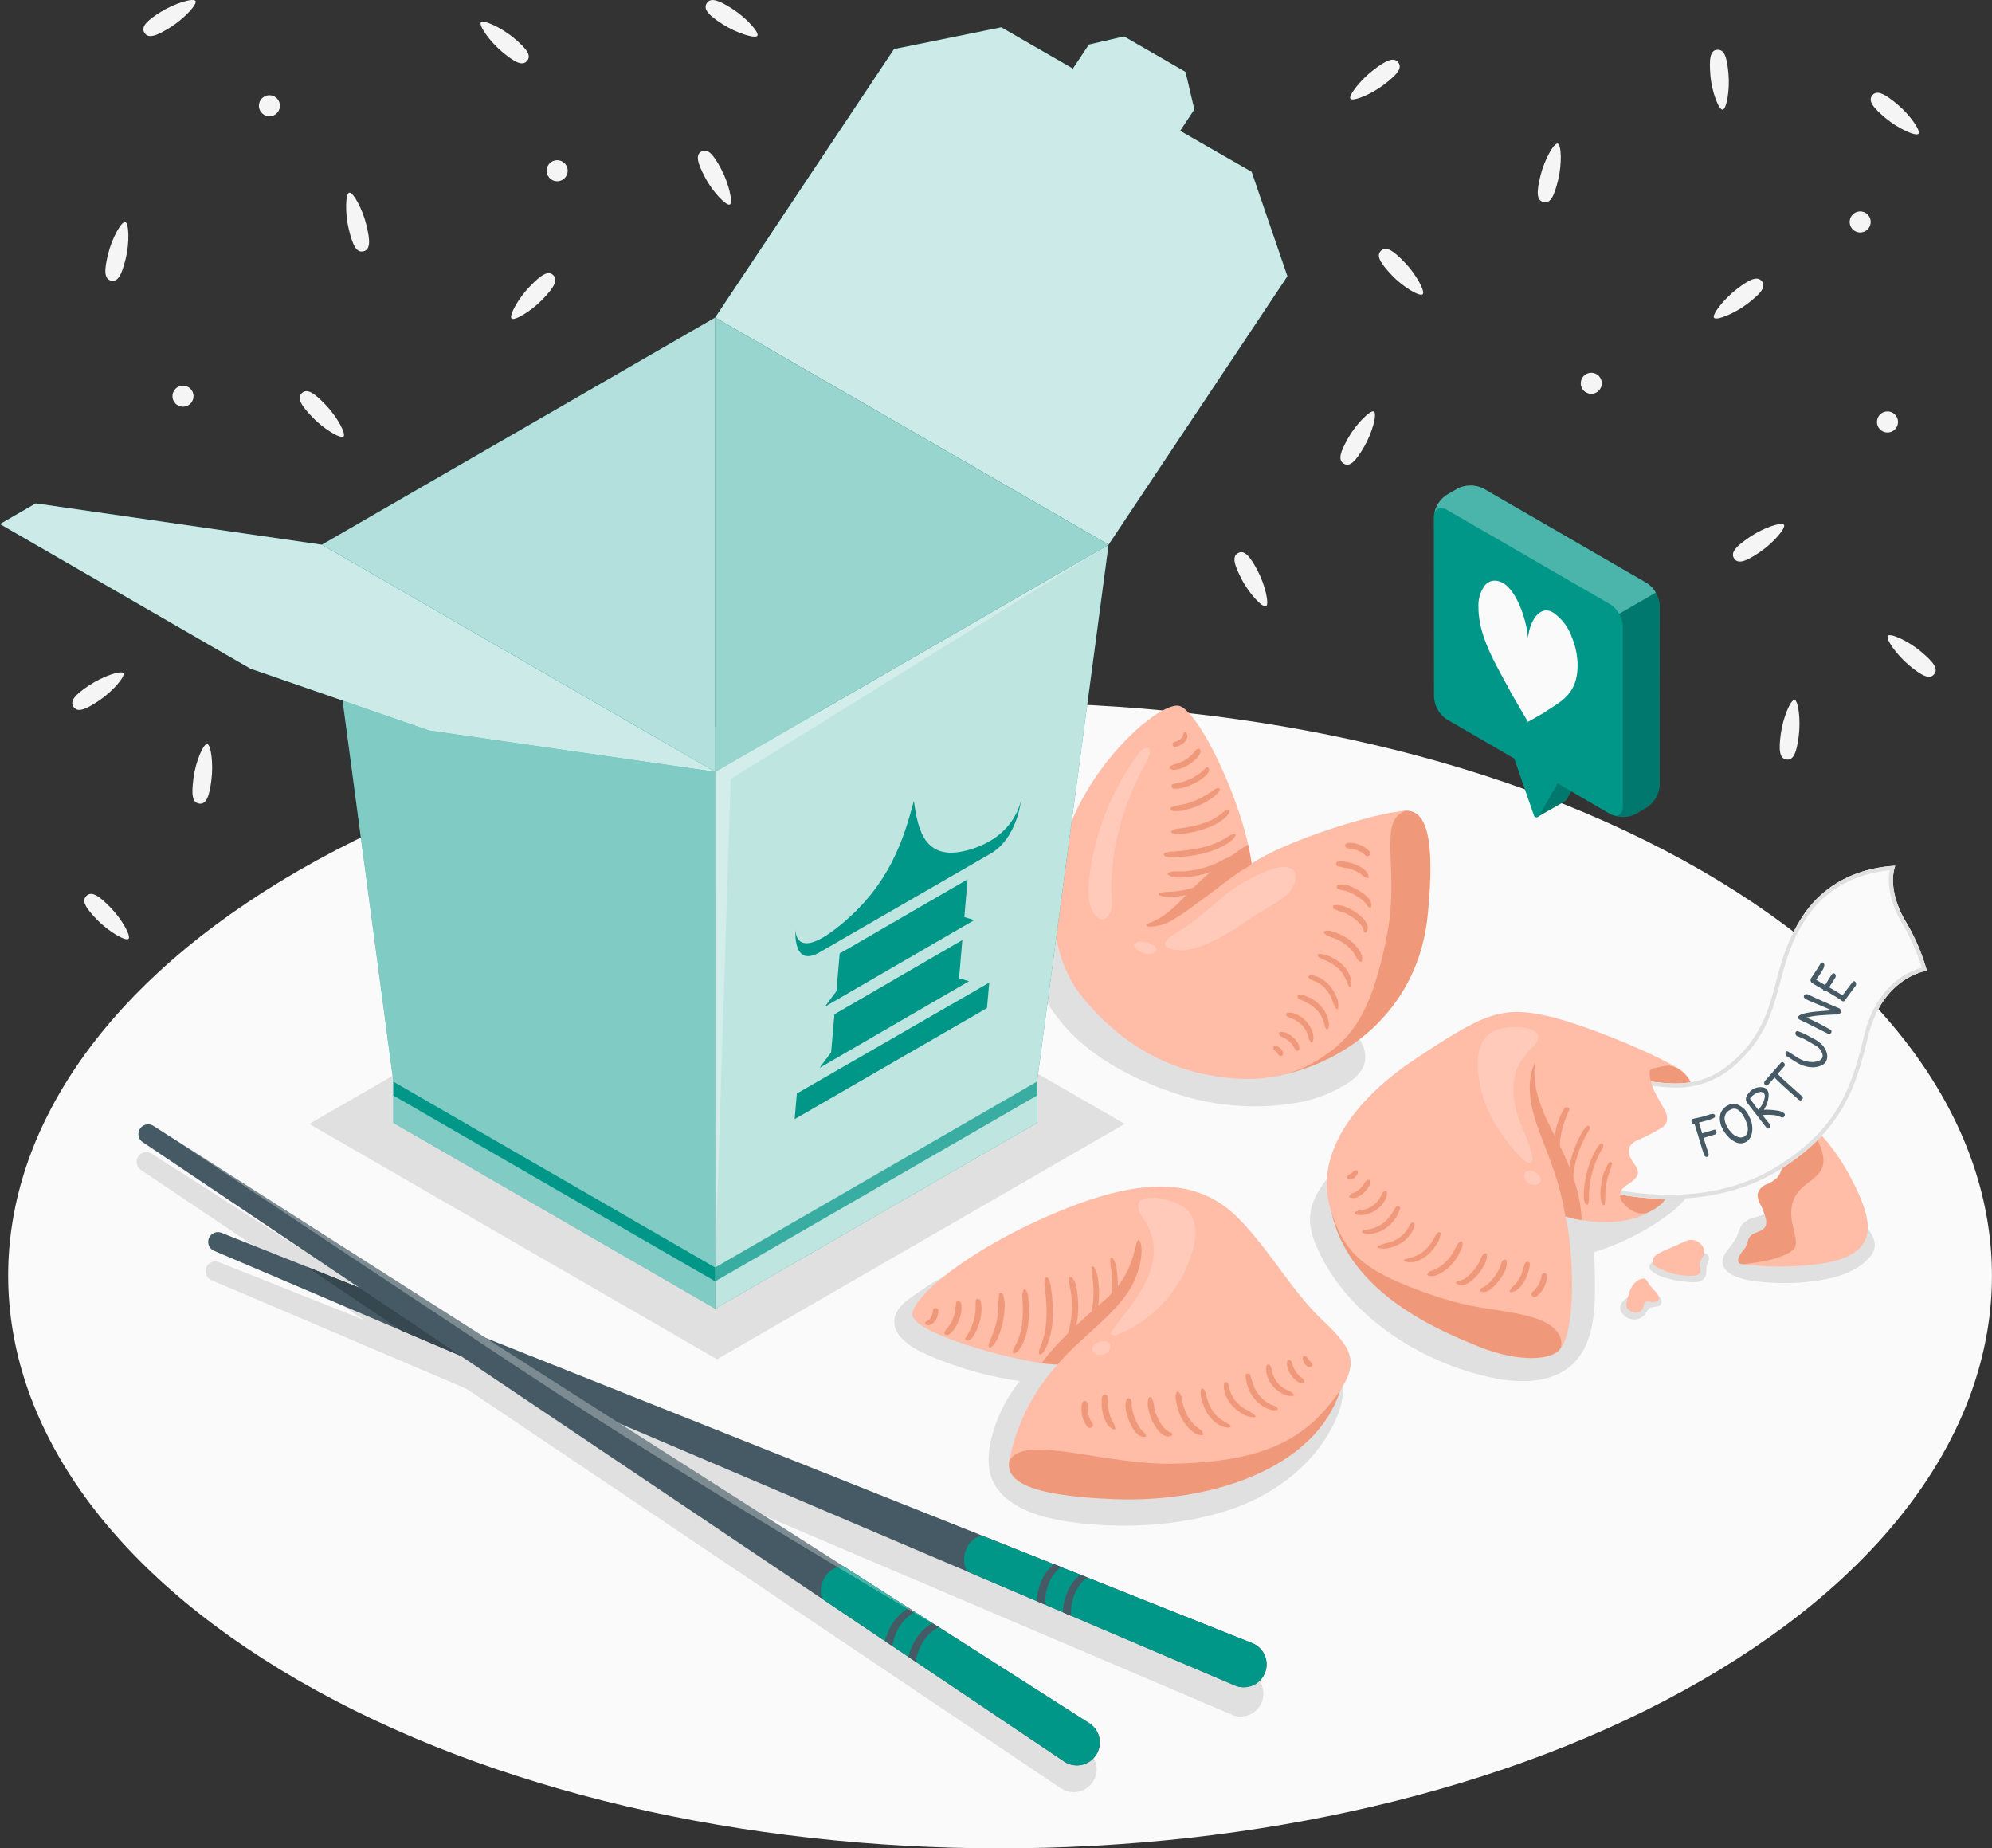 <svg xmlns="http://www.w3.org/2000/svg" viewBox="0 0 489.45 454.08"><rect x="0" y="0" width="489.45" height="454.08" fill="#333333" stroke="none"/><g id="freepik--Floor--inject-3"><path id="freepik--floor--inject-3" d="M77.66,234.92c-95.18,55-95.17,144,0,199s249.49,54.95,344.67,0,95.17-144,0-199S172.84,180,77.66,234.92Z" transform="translate(-4.27 -21.05)" style="fill:#fafafa"></path></g><g id="freepik--Rice--inject-3"><g id="freepik--rice--inject-3"><path d="M90.08,68.38c-.91.22-1.08,5-.11,9s1.91,5.82,3.61,5.41,1.69-2.5.72-6.47S91,68.15,90.08,68.38Z" transform="translate(-4.27 -21.05)" style="fill:#f5f5f5"></path><path d="M133.79,36c1.12-1.35-.13-3-3.26-5.62s-7.5-4.56-8.09-3.84,2.1,4.65,5.23,7.26S132.67,37.35,133.79,36Z" transform="translate(-4.27 -21.05)" style="fill:#f5f5f5"></path><path d="M78.43,117.64c-1.26,1.21-.2,3,2.63,5.94s6.94,5.36,7.62,4.71-1.58-4.85-4.41-7.8S79.7,116.42,78.43,117.64Z" transform="translate(-4.27 -21.05)" style="fill:#f5f5f5"></path><path d="M70.47,44.45A2.58,2.58,0,1,0,73.05,47,2.59,2.59,0,0,0,70.47,44.45Z" transform="translate(-4.27 -21.05)" style="fill:#f5f5f5"></path><path d="M134.37,91.51c-2.83,2.94-5.08,7.15-4.41,7.8s4.8-1.77,7.62-4.71,3.89-4.73,2.63-5.95S137.2,88.57,134.37,91.51Z" transform="translate(-4.27 -21.05)" style="fill:#f5f5f5"></path><path d="M141.18,60.42A2.58,2.58,0,1,0,143.75,63,2.58,2.58,0,0,0,141.18,60.42Z" transform="translate(-4.27 -21.05)" style="fill:#f5f5f5"></path><path d="M31.54,90c1.7.41,2.65-1.44,3.62-5.4s.8-8.74-.11-9-3.26,3.93-4.23,7.9S29.84,89.53,31.54,90Z" transform="translate(-4.27 -21.05)" style="fill:#f5f5f5"></path><path d="M34.58,186.44c-.52-.78-5,.72-8.43,3s-4.79,3.82-3.81,5.27,2.93.71,6.31-1.57S35.1,187.21,34.58,186.44Z" transform="translate(-4.27 -21.05)" style="fill:#f5f5f5"></path><path d="M176.64,58.25c-1.55.83-1,2.84.9,6.44s5.22,7,6.05,6.61-.19-5.1-2.11-8.7S178.19,57.43,176.64,58.25Z" transform="translate(-4.27 -21.05)" style="fill:#f5f5f5"></path><path d="M55.18,203.83c-.92-.13-2.82,4.25-3.36,8.3s-.35,6.11,1.39,6.35,2.48-1.71,3-5.76S56.11,204,55.18,203.83Z" transform="translate(-4.27 -21.05)" style="fill:#f5f5f5"></path><path d="M25.5,241.15c-1.25,1.23-.17,3,2.68,5.92s7,5.29,7.67,4.63-1.62-4.84-4.48-7.75S26.75,239.92,25.5,241.15Z" transform="translate(-4.27 -21.05)" style="fill:#f5f5f5"></path><path d="M49.33,115.81a2.58,2.58,0,1,0,2.48,2.67A2.58,2.58,0,0,0,49.33,115.81Z" transform="translate(-4.27 -21.05)" style="fill:#f5f5f5"></path><path d="M52.31,21.28c-.5-.8-5.08.54-8.54,2.7s-4.93,3.64-4,5.13,2.9.82,6.36-1.35S52.8,22.07,52.31,21.28Z" transform="translate(-4.27 -21.05)" style="fill:#f5f5f5"></path><path d="M425.42,99.13c.57.75,5-1,8.25-3.49s4.57-4.08,3.51-5.47-3-.55-6.21,1.93S424.86,98.39,425.42,99.13Z" transform="translate(-4.27 -21.05)" style="fill:#f5f5f5"></path><path d="M427.53,48c.94-.08,1.81-4.77,1.44-8.84s-1-6-2.77-5.88-2,2.22-1.67,6.29S426.6,48.07,427.53,48Z" transform="translate(-4.27 -21.05)" style="fill:#f5f5f5"></path><path d="M434.17,153c-3.38,2.29-4.79,3.82-3.8,5.27s2.92.71,6.3-1.58,6.46-5.93,5.94-6.71S437.55,150.69,434.17,153Z" transform="translate(-4.27 -21.05)" style="fill:#f5f5f5"></path><path d="M468.05,122.14a2.58,2.58,0,1,0,2.57,2.58A2.57,2.57,0,0,0,468.05,122.14Z" transform="translate(-4.27 -21.05)" style="fill:#f5f5f5"></path><path d="M445.2,193c-.93-.12-2.82,4.26-3.37,8.3s-.34,6.12,1.4,6.35,2.48-1.71,3-5.75S446.12,193.15,445.2,193Z" transform="translate(-4.27 -21.05)" style="fill:#f5f5f5"></path><path d="M476.22,181.09c-3.13-2.62-7.49-4.56-8.09-3.84s2.1,4.65,5.24,7.26,5,3.55,6.12,2.2S479.36,183.7,476.22,181.09Z" transform="translate(-4.27 -21.05)" style="fill:#f5f5f5"></path><path d="M475.67,53.91c.6-.72-2.1-4.65-5.23-7.26s-5-3.55-6.12-2.2.13,3,3.26,5.62S475.08,54.63,475.67,53.91Z" transform="translate(-4.27 -21.05)" style="fill:#f5f5f5"></path><path d="M461.34,73a2.58,2.58,0,1,0,2.57,2.58A2.58,2.58,0,0,0,461.34,73Z" transform="translate(-4.27 -21.05)" style="fill:#f5f5f5"></path><path d="M395.26,112.64a2.58,2.58,0,1,0,2.58,2.57A2.58,2.58,0,0,0,395.26,112.64Z" transform="translate(-4.27 -21.05)" style="fill:#f5f5f5"></path><path d="M347.83,36.39c-1.06-1.4-3-.55-6.2,1.93s-6.12,6.29-5.55,7,5-1,8.25-3.49S348.9,37.78,347.83,36.39Z" transform="translate(-4.27 -21.05)" style="fill:#f5f5f5"></path><path d="M308.49,156.91c-1.55.82-1,2.83.86,6.44s5.18,7.08,6,6.65-.16-5.1-2.06-8.72S310,156.1,308.49,156.91Z" transform="translate(-4.27 -21.05)" style="fill:#f5f5f5"></path><path d="M335.58,128.56c-2,3.54-2.64,5.53-1.12,6.41s2.94-.64,5-4.18,3.21-8.16,2.4-8.63S337.62,125,335.58,128.56Z" transform="translate(-4.27 -21.05)" style="fill:#f5f5f5"></path><path d="M184.28,23.26c-3.44-2.2-5.4-2.9-6.35-1.42s.5,3,3.93,5.18,8,3.6,8.51,2.81S187.71,25.47,184.28,23.26Z" transform="translate(-4.27 -21.05)" style="fill:#f5f5f5"></path><path d="M343.6,82.64c-1.27,1.22-.21,3,2.62,6s6.95,5.36,7.62,4.71-1.57-4.86-4.4-7.8S344.86,81.43,343.6,82.64Z" transform="translate(-4.27 -21.05)" style="fill:#f5f5f5"></path><path d="M387,56.33c-.91-.22-3.26,3.93-4.23,7.9s-1,6,.72,6.46,2.65-1.44,3.62-5.4S387.92,56.55,387,56.33Z" transform="translate(-4.27 -21.05)" style="fill:#f5f5f5"></path></g></g><g id="freepik--Shadows--inject-3"><path id="freepik--shadows--inject-3" d="M265.89,273.21c6.63,7.62,16.93,13,26.38,16.19A61.5,61.5,0,0,0,322.74,292a33.17,33.17,0,0,0,13.1-5.12c4.15-2.85,5.08-6.47,2.28-10.93-3.14-5-8-8.68-13.05-11.81A125.35,125.35,0,0,0,296,250.94c-10.46-3.21-22-6-32.69-2.19a10.52,10.52,0,0,0-4.51,2.76C253.79,257.29,262.1,268.85,265.89,273.21Z" transform="translate(-4.27 -21.05)" style="fill:#e0e0e0"></path><path id="freepik--Shadow--inject-3" d="M229.73,338.67c-3.21,2.25-6.78,4.6-5.44,8.8.81,2.52,4.55,5,7.22,6.14a86.66,86.66,0,0,0,23.32,6.74A36.93,36.93,0,0,0,248,373.89c-1.1,4.15-1.37,8.88,1,12.44,4.19,6.27,13.52,8.1,20.27,8.89,12,1.42,25.26.6,36.76-3.13s22-11.71,26.7-22.87a18.57,18.57,0,0,0,1.47-5.46c.61-7.17-5.11-12.54-9.61-17.42a80.05,80.05,0,0,0-16.8-14.08c-9.43-5.82-20.37-9.35-31.49-9.1s-21.19,3.94-31.42,7.82C238.52,333.41,235.36,334.72,229.73,338.67Z" transform="translate(-4.27 -21.05)" style="fill:#e0e0e0"></path><path id="freepik--shadow--inject-3" d="M422.4,328.8a18.47,18.47,0,0,0-11.66,2,2.9,2.9,0,0,0-.95.75c-1.25,1.68,2.34,3,3.43,3.36a25.06,25.06,0,0,0,5.84,1.07,7.6,7.6,0,0,0,2.38,0,2.56,2.56,0,0,0,1.86-1.35c.36-.83.11-1.8.34-2.68s.78-1.55.44-2.27S423.05,328.88,422.4,328.8Zm-10.9,10.41c-2.63-1.9-5.61-.93-7.85,1a3.09,3.09,0,0,0-1.32,2,2.24,2.24,0,0,0,.51,1.46,3.78,3.78,0,0,0,2.85,1.55,3.37,3.37,0,0,0,2.88-1.41,4.78,4.78,0,0,1,1-1.36c.82-.53,2.12-.11,2.72-.87a1.31,1.31,0,0,0,.11-1.31A2.7,2.7,0,0,0,411.5,339.21Zm52.09-15.79a16.26,16.26,0,0,0-5.27-4.9c-7.18-4.18-15.46-.47-22.69,1.58a6.06,6.06,0,0,0-3.37,1.83,16.12,16.12,0,0,0-1.31,3.14,26.43,26.43,0,0,1-2.54,3.48c-3.16,4.64,2.61,6.61,6.21,7.14a56.6,56.6,0,0,0,16.13,0c4.68-.68,9.53-2.1,12.74-5.57C465.55,327.89,465.18,325.83,463.59,323.42Zm-48.09-5a20.25,20.25,0,0,0,7.26-12.67c0-.05,0-.09,0-.14a12.78,12.78,0,0,0-.86-6.95c-2.82-6.21-11-8.82-16.87-10.9-7.54-2.66-15.34-4.83-23.39-5-10.65-.24-21.13,3.14-30.16,8.72A77,77,0,0,0,335.41,305c-4.31,4.68-9.79,9.82-9.21,16.69a17.65,17.65,0,0,0,1.42,5.23c7.24,17.37,26.15,29.29,44.2,32.78l.29.06c8,1.5,17.26.67,21.4-7.35,2.39-4.64,2.67-10,2.66-15.27q0-4.25-.22-8.47A60.7,60.7,0,0,0,415.5,318.46Z" transform="translate(-4.27 -21.05)" style="fill:#e0e0e0"></path><polygon id="freepik--shadow--inject-3" points="176.17 218.28 276.34 276.12 176.17 333.95 76 276.12 176.17 218.28" style="fill:#e0e0e0"></polygon><g id="freepik--shadow--inject-3"><path d="M307.07,442.37,56.26,335.57a2.39,2.39,0,1,1,1.82-4.42L311.35,432a5.63,5.63,0,0,1-4.28,10.41Z" transform="translate(-4.27 -21.05)" style="fill:#e0e0e0"></path><path d="M265,460.45,38.76,308.39a2.4,2.4,0,0,1,2.62-4L271.17,451a5.63,5.63,0,0,1-6.17,9.42Z" transform="translate(-4.27 -21.05)" style="fill:#e0e0e0"></path></g></g><g id="freepik--fortune-cookie-3--inject-3"><g id="freepik--Cookie--inject-3"><path d="M349.69,220.21c4.1,0,7.57,4,5.36,25.86s-18.62,36.13-38,39.52l22.89-62.65A39.49,39.49,0,0,1,349.69,220.21Z" transform="translate(-4.27 -21.05)" style="fill:#f0997a"></path><path d="M311.8,233.25c7.68-5.4,30.19-12.63,37.89-13-7.08,2.2-1.5,14-4.55,30.12-3.78,20-9.16,26.28-17,31.07-7.16,4.39-15.64,5.87-27,3.72-15-2.86-25.11-11.76-31.36-19.72s-9.52-22.23-3.4-39.59c6.52-18.52,22.81-32.08,27.45-31.42S309.76,217.92,311.8,233.25Z" transform="translate(-4.27 -21.05)" style="fill:#ffbda7"></path><path d="M311.8,233.25c-.2-1.51-.5-3.1-.86-4.73l-.57.36a78.22,78.22,0,0,0-12.29,9.69c-3.6,3.47-6.65,7.56-11.54,9.3a.87.87,0,0,0-.59.42c-.2.58,1.53.39,1.81.37a12,12,0,0,0,4.63-1.59,57.14,57.14,0,0,0,5.2-3.52c2.54-1.79,5-3.69,7.49-5.56,1.17-.88,2.35-1.77,3.56-2.62C309.07,235.06,311.73,233.69,311.8,233.25Z" transform="translate(-4.27 -21.05)" style="fill:#f0997a"></path><path d="M339.84,231.28a6.27,6.27,0,0,0-2.27-1.4,5.83,5.83,0,0,0-1.37-.33c-.41-.05-.89,0-1.21-.3a.59.59,0,0,1-.13-.76c.32-.46,1.09-.4,1.58-.36a7.15,7.15,0,0,1,4.26,2,.77.77,0,0,1,.09,1A.67.67,0,0,1,339.84,231.28Z" transform="translate(-4.27 -21.05)" style="fill:#f0997a"></path><path d="M338.65,235.82a8.51,8.51,0,0,0-1.64-.92,9.45,9.45,0,0,0-1.87-.59,13.86,13.86,0,0,1-2.22-.45c-.44-.17-.41-.83-.1-1.11,0,0,0,0,0,0l.06,0H333l.11,0-.05,0a1.34,1.34,0,0,1,.27-.07,4.33,4.33,0,0,1,.72,0c.41,0,.82.09,1.22.16a11.11,11.11,0,0,1,2.26.68,7.66,7.66,0,0,1,1.84,1.06,3.63,3.63,0,0,1,.66.64,3,3,0,0,1,.55,1.34c0,.12,0,.24-.17.23A3.6,3.6,0,0,1,338.65,235.82Z" transform="translate(-4.27 -21.05)" style="fill:#f0997a"></path><path d="M340.75,244c.15.12-.2-.09-.24-.12a2.66,2.66,0,0,1-.42-.52,7,7,0,0,0-.7-.83,11.07,11.07,0,0,0-1.87-1.39,11.84,11.84,0,0,0-2.24-1.08,10.57,10.57,0,0,0-1.1-.31,2.67,2.67,0,0,1-1.25-.36c-.25-.21-.31-.79.05-.94a4.56,4.56,0,0,1,3,.31,14,14,0,0,1,2.41,1.22,10.06,10.06,0,0,1,1.86,1.46,3.82,3.82,0,0,1,.74,1,2.28,2.28,0,0,1,.17,1.5C341.16,244.21,340.89,244.12,340.75,244Z" transform="translate(-4.27 -21.05)" style="fill:#f0997a"></path><path d="M339.35,249.76c-.23-1.32-1.48-2.41-2.51-3.16a11.26,11.26,0,0,0-1.51-.95,8.33,8.33,0,0,0-1.05-.49,7.48,7.48,0,0,1-2.33-.9c-.21-.19-.26-.71.07-.81a5.15,5.15,0,0,1,3,.48,11,11,0,0,1,2.67,1.46c1.27.94,3.32,2.68,2.44,4.47A.38.38,0,0,1,339.35,249.76Z" transform="translate(-4.27 -21.05)" style="fill:#f0997a"></path><path d="M338.38,257.24c.06.06-.28-.12-.35-.2a3.17,3.17,0,0,1-.41-.62c-.23-.39-.43-.8-.69-1.18a9.29,9.29,0,0,0-1.88-2,12.52,12.52,0,0,0-2.54-1.51c-.95-.42-2.18-.6-2.86-1.42a.32.32,0,0,1,.07-.5,2.83,2.83,0,0,1,1.9.09,12.76,12.76,0,0,1,1.61.56,12.09,12.09,0,0,1,2.8,1.64,10,10,0,0,1,1.93,2,7.39,7.39,0,0,1,.74,1.24,3,3,0,0,1,.25.77,4.7,4.7,0,0,1-.05,1C338.9,257.49,338.55,257.41,338.38,257.24Z" transform="translate(-4.27 -21.05)" style="fill:#f0997a"></path><path d="M335.67,263.35a1.48,1.48,0,0,1-.21-.46c-.11-.31-.26-.61-.39-.92a11.9,11.9,0,0,0-.57-1.2,7.18,7.18,0,0,0-1.54-1.89,10,10,0,0,0-2.16-1.48c-.38-.19-.78-.37-1.18-.53l-.63-.25a3.08,3.08,0,0,1-.74-.47c-.2-.16-.33-.7.05-.74a6.19,6.19,0,0,1,3.27.91,9.43,9.43,0,0,1,2.55,1.78,8.08,8.08,0,0,1,1.6,2.17,4.79,4.79,0,0,1,.49,1.42,3.87,3.87,0,0,1,0,1.66C336.1,263.6,335.81,263.54,335.67,263.35Z" transform="translate(-4.27 -21.05)" style="fill:#f0997a"></path><path d="M332.55,268.81a14.4,14.4,0,0,1-1.2-2.75,8.74,8.74,0,0,0-1.32-2,7.35,7.35,0,0,0-1.93-1.58A7.52,7.52,0,0,0,327,262c-.49-.18-.95-.29-1.21-.78a.32.32,0,0,1,.06-.39c.41-.34,1.05-.16,1.51,0a6.29,6.29,0,0,1,1.34.55,8,8,0,0,1,2.44,2,9.55,9.55,0,0,1,1.42,2.4,5.1,5.1,0,0,1,.46,3.18C333,269.13,332.63,268.92,332.55,268.81Z" transform="translate(-4.27 -21.05)" style="fill:#f0997a"></path><path d="M330.19,273.85c-.36-.23-.4-.77-.5-1.15a8,8,0,0,0-1.85-3.49,8.51,8.51,0,0,0-2-1.57,10,10,0,0,0-1.17-.61,12.75,12.75,0,0,0-1.19-.54c-.58-.17-.48-1.3.17-1.13a11.81,11.81,0,0,1,1.82.53,10.7,10.7,0,0,1,1.31.66,9.38,9.38,0,0,1,2.17,1.85,7.79,7.79,0,0,1,1.4,2.29,7,7,0,0,1,.39,1.49,2.83,2.83,0,0,1-.1,1.58A.29.29,0,0,1,330.19,273.85Z" transform="translate(-4.27 -21.05)" style="fill:#f0997a"></path><path d="M326.37,277.12a3.93,3.93,0,0,1-.72-1.64,8.44,8.44,0,0,0-.34-.88,6.07,6.07,0,0,0-1.09-1.65,6.68,6.68,0,0,0-1.58-1.22,5.5,5.5,0,0,0-.95-.45,2.88,2.88,0,0,1-1.22-.58c-.18-.2-.28-.68.06-.79a2.9,2.9,0,0,1,2,.24,6.75,6.75,0,0,1,1.15.55,7.29,7.29,0,0,1,1.85,1.65,7.4,7.4,0,0,1,1.15,2,4.91,4.91,0,0,1,.28,1.19,3.1,3.1,0,0,1-.13,1.42A.27.27,0,0,1,326.37,277.12Z" transform="translate(-4.27 -21.05)" style="fill:#f0997a"></path><path d="M322.78,279.1l-.35-.37-.05-.07a1.3,1.3,0,0,1-.08-.17l-.15-.27a3.37,3.37,0,0,0-.27-.42,7.26,7.26,0,0,0-.83-.92,5.75,5.75,0,0,0-.95-.66l-.47-.25a2.94,2.94,0,0,1-.92-.54c-.2-.21-.23-.75.13-.83a3.09,3.09,0,0,1,1.83.38,6.89,6.89,0,0,1,1.26.87,5.67,5.67,0,0,1,.93,1,2.71,2.71,0,0,1,.67,1.88.51.51,0,0,1-.28.43C323.05,279.28,322.94,279.18,322.78,279.1Z" transform="translate(-4.27 -21.05)" style="fill:#f0997a"></path><path d="M318.83,280.49a.48.48,0,0,0,.18,0,.47.47,0,0,0,.3-.14.9.9,0,0,0,.08-1.09,3.09,3.09,0,0,0-.26-.37,2.53,2.53,0,0,0-.56-.52l-.28-.17a2.36,2.36,0,0,0-.28-.12,1.31,1.31,0,0,0-.59-.06c-.16,0-.27.19-.3.33a.64.64,0,0,0,.11.52.88.88,0,0,0,.23.24l-.1-.08,0,0a2.61,2.61,0,0,0,.25.23l.09.08.17.16a4.71,4.71,0,0,1,.35.41,1.5,1.5,0,0,0,.23.33l.09.07.12.09C318.84,280.53,318.87,280.53,318.83,280.49Z" transform="translate(-4.27 -21.05)" style="fill:#f0997a"></path><path d="M292.41,204.1a.52.52,0,0,1,.23-.65c.33-.14.67-.25,1-.41a4.83,4.83,0,0,0,.45-.26l.24-.17,0,0,.08-.07c.1-.1.2-.2.29-.31l0,0,0-.06.11-.18a2.53,2.53,0,0,0,.12-.33c.06-.2.1-.46.28-.59l-.12.17a.49.49,0,0,1,.14-.23.35.35,0,0,1,.39,0l.24.26-.12-.19a1,1,0,0,1,.28.56,1.63,1.63,0,0,1,0,.44,2.58,2.58,0,0,1-.2.55,2.71,2.71,0,0,1-.61.85,4.55,4.55,0,0,1-2.28,1.1C292.72,204.6,292.48,204.31,292.41,204.1Z" transform="translate(-4.27 -21.05)" style="fill:#f0997a"></path><path d="M293.1,210.14a1.71,1.71,0,0,1-1.32-.28.35.35,0,0,1,0-.56,3.69,3.69,0,0,1,1.29-.54c.33-.11.65-.21,1-.33a10.42,10.42,0,0,0,1.63-.83,8.26,8.26,0,0,0,1.39-1.11c.29-.29.56-.61.82-.92a1.49,1.49,0,0,1,.71-.58c.35-.1.62.28.63.59,0,.82-.8,1.6-1.35,2.13a10.32,10.32,0,0,1-1.65,1.29,8.94,8.94,0,0,1-1.91.88A5.13,5.13,0,0,1,293.1,210.14Z" transform="translate(-4.27 -21.05)" style="fill:#f0997a"></path><path d="M292.63,214.79c-.44,0-.71-.94-.21-1.09.82-.23,1.67-.32,2.48-.57a13.63,13.63,0,0,0,2.07-.8,13.31,13.31,0,0,0,1.88-1.15,10.72,10.72,0,0,0,.84-.67l.32-.3a3.09,3.09,0,0,0,.56-.52c.26-.46.87.15.78.52a2.2,2.2,0,0,1-.42,1,8,8,0,0,1-1.12,1,12.62,12.62,0,0,1-2.18,1.36,12,12,0,0,1-2.31.89A7,7,0,0,1,292.63,214.79Z" transform="translate(-4.27 -21.05)" style="fill:#f0997a"></path><path d="M292.29,220.25c-.38-.1-.61-.74-.16-.92a32.13,32.13,0,0,1,3.26-.75,20,20,0,0,0,5.67-2.5c.47-.28.92-.59,1.37-.89a2.54,2.54,0,0,1,1.12-.54c.2,0,.55.25.45.48a6.62,6.62,0,0,1-2.5,2.37,16.59,16.59,0,0,1-2.73,1.45,16.87,16.87,0,0,1-3,1A7.65,7.65,0,0,1,292.29,220.25Z" transform="translate(-4.27 -21.05)" style="fill:#f0997a"></path><path d="M296.31,225.67c-.7.11-1.4.21-2.11.27a2.64,2.64,0,0,1-2-.23c-.11-.09-.27-.33-.13-.47a3,3,0,0,1,1.8-.63l2-.31a26.78,26.78,0,0,0,4.07-1,14.81,14.81,0,0,0,3.18-1.47c.46-.29.9-.6,1.33-.93a10.6,10.6,0,0,1,1-.78c.2-.12.37-.08.56-.16s.47.07.4.25a3.1,3.1,0,0,1-.49,1.06,8.31,8.31,0,0,1-.65.68,10.41,10.41,0,0,1-1.56,1.17,16.84,16.84,0,0,1-3.31,1.53A25.11,25.11,0,0,1,296.31,225.67Z" transform="translate(-4.27 -21.05)" style="fill:#f0997a"></path><path d="M295.41,231.47c-.88.08-1.76.15-2.65.17a5.07,5.07,0,0,1-2.19-.21c-.28-.13-.5-.62-.14-.79a6.08,6.08,0,0,1,2.12-.39c.91-.08,1.81-.15,2.71-.25a34.43,34.43,0,0,0,4.85-.86,21.22,21.22,0,0,0,4.24-1.59c.64-.32,1.24-.7,1.86-1.08a2.3,2.3,0,0,1,1.43-.49c.08,0,.2.08.19.18-.11.75-.82,1.26-1.39,1.69a13.8,13.8,0,0,1-2.05,1.24,20.12,20.12,0,0,1-4.25,1.58A30.35,30.35,0,0,1,295.41,231.47Z" transform="translate(-4.27 -21.05)" style="fill:#f0997a"></path><path d="M295.38,236.57c-1.3.09-2.87.23-4-.55-.15-.1-.29-.44-.07-.54,1.12-.53,2.58-.29,3.79-.36a22,22,0,0,0,3.86-.59,23.57,23.57,0,0,0,3.57-1.15c.73-.31,1.45-.65,2.15-1a4.52,4.52,0,0,1,1.61-.7c.32,0,.7.46.48.75a9.72,9.72,0,0,1-3.74,2.32,23.55,23.55,0,0,1-3.83,1.27A24.56,24.56,0,0,1,295.38,236.57Z" transform="translate(-4.27 -21.05)" style="fill:#f0997a"></path><path d="M292.72,241.36a7.59,7.59,0,0,1-3.48-.33c-.23-.1-.43-.53-.09-.62a16.25,16.25,0,0,1,3.12-.29,23.68,23.68,0,0,0,3.36-.5,22.18,22.18,0,0,0,3.11-.91c.55-.21,1.08-.44,1.61-.67a3.69,3.69,0,0,1,1.58-.52c.31,0,.58.42.37.69a6.83,6.83,0,0,1-2.91,1.64,23.62,23.62,0,0,1-3.29,1A22.57,22.57,0,0,1,292.72,241.36Z" transform="translate(-4.27 -21.05)" style="fill:#f0997a"></path><path d="M272.08,235.35c-.38,3-.87,7.77,1.12,10.34,2.37,3.08,4.45-.43,4.27-3-.88-12.14,2.78-24.29,8.61-34.76.45-.82,1.51-3.83-.59-3a3.87,3.87,0,0,0-1.59,1.47A63.5,63.5,0,0,0,272.08,235.35Z" transform="translate(-4.27 -21.05)" style="fill:#fff;opacity:0.2"></path><path d="M298.82,246.39a41.44,41.44,0,0,1-5.27,3.69c-2.63,1.51-5,3.68-.35,4.34,3.37.48,7.4-1.26,10.33-2.76,4.48-2.3,8.46-5.48,12.81-8a21,21,0,0,0,4.36-3,6.63,6.63,0,0,0,1.87-4.29c.08-3-4-2.44-5.79-1.81a40.09,40.09,0,0,0-10.9,5.94c-.91.69-1.78,1.42-2.65,2.15C301.75,243.93,300.31,245.19,298.82,246.39Z" transform="translate(-4.27 -21.05)" style="fill:#fff;opacity:0.2"></path><path d="M283.49,254.27a4.7,4.7,0,0,0,3.84,1.11c1-.26,1.47-1.14.67-1.89a5.87,5.87,0,0,0-3.15-1.07C283.56,252.27,282,253,283.49,254.27Z" transform="translate(-4.27 -21.05)" style="fill:#fff;opacity:0.2"></path></g></g><g id="freepik--fortune-cookie-2--inject-3"><g id="freepik--cookie--inject-3"><path d="M448.59,297.34c-3.83-2.56-5.95-.92-5.56,2.94a18.43,18.43,0,0,1-1.07,8.18,5.61,5.61,0,0,1-1,1.9,9.21,9.21,0,0,1-2.73,1.69,3.56,3.56,0,0,0-2.09,2.32,4.74,4.74,0,0,0,.75,2.69,19.66,19.66,0,0,1,1.14,3,3.32,3.32,0,0,1,.09,2.13c-.41,1-1.56,1.37-2.55,1.76-2.36.92-1.5,2.71-2.92,4.22-.68.72-2.45,3.35-.22,3.48,6.36.39,12-.13,20-5.61S453.87,301,448.59,297.34Z" transform="translate(-4.27 -21.05)" style="fill:#f0997a"></path><path d="M448.59,297.34c6.22,3.82,12.63,16.19,14.09,21.69s.4,10.78-10.92,12.48a72.11,72.11,0,0,1-19.34.1s8.71-.54,12.31-3.38c2.37-1.88-1.33-6.46-.08-11.38s5.73-5.23,7.34-8.93S448.59,297.34,448.59,297.34Z" transform="translate(-4.27 -21.05)" style="fill:#ffbda7"></path><path d="M417.29,295.83a5.1,5.1,0,0,0,.32,1c.61,1.47,1.53,2.81,2.21,4.26a6.78,6.78,0,0,1,.71,4.5,4,4,0,0,1-2.11,2.25l-3.79,2.27a3.15,3.15,0,0,0-.94.75c-.6.79.17,2.46.1,3.43a4.11,4.11,0,0,1-1.62,2.81c-2.64,2.17-6.66,3.75-9.69,1.43s-3.83-7.1-3.83-10.79c0-9.54,4.8-20.6,11-24.18a7.43,7.43,0,0,1,6.19-.38c1.92.72,4.79,3.71,4.08,5.95a10,10,0,0,1-1.26,2.19,10,10,0,0,0-1.2,2.62,4.26,4.26,0,0,0-.22,1.54C417.25,295.58,417.27,295.7,417.29,295.83Z" transform="translate(-4.27 -21.05)" style="fill:#f0997a"></path><path d="M406.24,286.14c10,1.82,17.06,2.08,24.58-5,11.3-10.66,7.81-21.68,16.19-34.71,6.13-9.53,15.74-12.3,22.94-12.68-1.26,3.57-.42,8.87,2.84,14.15a49.42,49.42,0,0,1,4.93,11.65s-11,1.37-14.52,16.41c-2.84,12-6.26,22.82-21.57,32.41-14.57,9.12-31.8,7.74-40.75,5.84C400.88,314.2,399.11,297.31,406.24,286.14Z" transform="translate(-4.27 -21.05)" style="fill:#fafafa"></path><path d="M468.61,234.84c-.77,3.91.42,8.86,3.33,13.58a47.73,47.73,0,0,1,4.52,10.36c-3,.8-11.19,4.12-14.23,16.94-2.94,12.35-6.35,22.54-21.13,31.79-7.51,4.7-16.5,7.08-26.73,7.08a65,65,0,0,1-12.55-1.22c-.22-3.24-.75-16.68,4.92-26.13a53.06,53.06,0,0,0,9.13,1,21.38,21.38,0,0,0,15.63-6.37c6.63-6.25,8.32-12.58,10.11-19.28,1.33-5,2.7-10.12,6.24-15.62,5.9-9.17,15-11.57,20.76-12.12m1.34-1.1c-7.2.38-16.81,3.15-22.94,12.68-8.38,13-4.89,24.05-16.19,34.71-4.87,4.59-9.55,6.1-14.95,6.1a54.73,54.73,0,0,1-9.63-1.09c-7.13,11.17-5.36,28.06-5.36,28.06a65.85,65.85,0,0,0,13.49,1.39c8.41,0,18.33-1.64,27.26-7.23,15.31-9.59,18.73-20.45,21.57-32.41,3.57-15,14.52-16.41,14.52-16.41a49.42,49.42,0,0,0-4.93-11.65c-3.26-5.28-4.1-10.58-2.84-14.15Z" transform="translate(-4.27 -21.05)" style="fill:#e0e0e0"></path><path d="M387.72,352.28c-1.77,3.06-10.52,3.52-20.05-.37S335.91,339,331.44,319c0,0,49.81,18.54,54.06,23.08S389.3,348.87,387.72,352.28Z" transform="translate(-4.27 -21.05)" style="fill:#f0997a"></path><path d="M416.41,283.42c-1.89-1.1-3.75-.32-5.7.08a1.49,1.49,0,0,0-1,.52,1.35,1.35,0,0,0-.12.77c.17,3.14,2,5.9,3.53,8.66a4.35,4.35,0,0,1,.74,2.91,3.05,3.05,0,0,1-1.4,1.83,58.87,58.87,0,0,1-5.82,3,4.11,4.11,0,0,0-1.89,1.45,2.9,2.9,0,0,0,0,2.54,13.52,13.52,0,0,0,1.36,2.24,3.27,3.27,0,0,1,.61,1.54c.07,1.23-1.06,2.15-2.1,2.82s-2.21,1.48-2.31,2.71a3.25,3.25,0,0,0,.85,2.16c1.4,1.81,3.93,3.17,6.21,2.24-5.73,3.25-14.34,2.83-20.45,1,1.89,7.42,2.78,27.55-1.17,32.39.77-2.71-1-6-7.58-7.79-8.39-2.26-13.57-1.32-27.13-6.39s-18.73-9.12-22-20.52,3.72-24.83,20.86-36.27,21.46-13.14,32.61-10.65C392.8,272.53,408.89,279,416.41,283.42Z" transform="translate(-4.27 -21.05)" style="fill:#ffbda7"></path><path d="M385.22,298c-2.08-4.3-4.59-9.84-3.78-15.9-1.46,3-2.08,7.56.27,14.69s5.55,13,7.18,23.11a33.66,33.66,0,0,0,4,.91C392.62,311.17,387.31,302.29,385.22,298Z" transform="translate(-4.27 -21.05)" style="fill:#f0997a"></path><path d="M388.64,293.35a16.94,16.94,0,0,0-2.3,6.43,16.36,16.36,0,0,0-.24,3.42,9.79,9.79,0,0,0,.82,3.58c.09.21.46.36.49,0,.16-2.23,0-4.48.36-6.71a26.47,26.47,0,0,1,2.08-6.32C390.13,293.1,389,292.85,388.64,293.35Z" transform="translate(-4.27 -21.05)" style="fill:#f0997a"></path><path d="M394.17,297.72a6,6,0,0,0-1.37,1.9,26.35,26.35,0,0,0-1.21,2.44,26,26,0,0,0-1.62,5.18,27.1,27.1,0,0,0-.54,5.31,11.78,11.78,0,0,0,1,5.51c.1.19.39.23.42,0a12.29,12.29,0,0,0-.06-2.71c-.07-.91-.09-1.83-.09-2.74a25.39,25.39,0,0,1,.52-5.14,27.2,27.2,0,0,1,1.49-4.85c.32-.77.68-1.52,1.07-2.25l.59-1.06a3.14,3.14,0,0,0,.52-1.11C395,297.82,394.47,297.47,394.17,297.72Z" transform="translate(-4.27 -21.05)" style="fill:#f0997a"></path><path d="M397.57,302a4.27,4.27,0,0,0-1.19,1.59c-.32.57-.62,1.16-.89,1.75a21.85,21.85,0,0,0-1.31,3.77,23.82,23.82,0,0,0-.66,3.74,17.63,17.63,0,0,0-.09,1.92,3.89,3.89,0,0,0,.34,2c.17.25.6.4.75.05a5.71,5.71,0,0,0,.17-1.85c0-.61.05-1.23.1-1.84a22.07,22.07,0,0,1,.67-3.87,23.54,23.54,0,0,1,1.23-3.54c.24-.54.5-1.08.79-1.61s.78-1.13.75-1.68C398.21,302.12,397.84,301.81,397.57,302Z" transform="translate(-4.27 -21.05)" style="fill:#f0997a"></path><path d="M399.67,306.65a11.11,11.11,0,0,0-1.93,5.11,14.2,14.2,0,0,0-.23,2.51,7.12,7.12,0,0,0,.4,2.6c.1.25.59.46.66.08a23.13,23.13,0,0,0,.13-2.5,20.19,20.19,0,0,1,.28-2.57,18,18,0,0,1,.59-2.41,18.23,18.23,0,0,0,.8-2.47C400.42,306.69,399.89,306.38,399.67,306.65Z" transform="translate(-4.27 -21.05)" style="fill:#f0997a"></path><path d="M380.74,338.52a6.52,6.52,0,0,0,2.17-3.4c.1-.4.1-.89.44-1.16a.59.59,0,0,1,.78,0c.41.37.26,1.13.15,1.61a6.71,6.71,0,0,1-.59,1.68,7,7,0,0,1-1.87,2.31.78.78,0,0,1-1,0A.68.68,0,0,1,380.74,338.52Z" transform="translate(-4.27 -21.05)" style="fill:#f0997a"></path><path d="M376.38,336.78a8.76,8.76,0,0,0,1.12-1.52,8.93,8.93,0,0,0,.81-1.78,14.31,14.31,0,0,1,.73-2.15c.22-.41.86-.3,1.11,0,0,0,0,0,0,.05l0,.06v0s0,0,0,0a.36.36,0,0,1,0,.11l0-.06a.89.89,0,0,1,0,.28,3.37,3.37,0,0,1-.09.71c-.09.4-.19.8-.31,1.19a11.61,11.61,0,0,1-.95,2.17,7.76,7.76,0,0,1-1.28,1.69,3.61,3.61,0,0,1-.72.57,3.09,3.09,0,0,1-1.4.39c-.12,0-.23-.06-.2-.2A3.6,3.6,0,0,1,376.38,336.78Z" transform="translate(-4.27 -21.05)" style="fill:#f0997a"></path><path d="M368,337.86c-.14.13.11-.19.15-.22a2.39,2.39,0,0,1,.57-.36,7.43,7.43,0,0,0,.91-.59,10.67,10.67,0,0,0,1.6-1.69,11.48,11.48,0,0,0,1.35-2.09c.16-.34.32-.69.45-1.05a2.69,2.69,0,0,1,.51-1.2c.23-.22.81-.21.92.16a4.57,4.57,0,0,1-.68,3,13.12,13.12,0,0,1-1.51,2.24,9.54,9.54,0,0,1-1.68,1.68,4.12,4.12,0,0,1-1.08.61,2.3,2.3,0,0,1-1.51,0C367.75,338.24,367.87,338,368,337.86Z" transform="translate(-4.27 -21.05)" style="fill:#f0997a"></path><path d="M362.46,335.76c1.34-.07,2.58-1.18,3.45-2.1a12.57,12.57,0,0,0,1.13-1.38,10.13,10.13,0,0,0,.61-1c.39-.71.56-1.65,1.19-2.2.21-.19.73-.16.78.18a5.12,5.12,0,0,1-.83,2.86A11.08,11.08,0,0,1,367,334.6c-1.09,1.15-3.06,3-4.74,1.88A.39.39,0,0,1,362.46,335.76Z" transform="translate(-4.27 -21.05)" style="fill:#f0997a"></path><path d="M355.16,333.88c-.07.05.15-.26.24-.32a2.91,2.91,0,0,1,.66-.33c.42-.18.85-.34,1.26-.55a8.94,8.94,0,0,0,2.2-1.62,12.44,12.44,0,0,0,1.81-2.33c.53-.89.86-2.09,1.76-2.67a.32.32,0,0,1,.49.14,2.8,2.8,0,0,1-.33,1.87,14.44,14.44,0,0,1-.75,1.53,12,12,0,0,1-2,2.57,10.19,10.19,0,0,1-2.25,1.67,7.18,7.18,0,0,1-1.33.59,3,3,0,0,1-.79.15,4.68,4.68,0,0,1-1-.17C354.85,334.36,355,334,355.16,333.88Z" transform="translate(-4.27 -21.05)" style="fill:#f0997a"></path><path d="M349.42,330.44a1.64,1.64,0,0,1,.49-.15c.32-.08.64-.18,1-.28s.85-.25,1.26-.41a7.45,7.45,0,0,0,2.07-1.3,10.15,10.15,0,0,0,1.73-2c.24-.35.46-.72.67-1.1l.33-.6a3.17,3.17,0,0,1,.55-.67c.19-.18.74-.24.74.14a6.22,6.22,0,0,1-1.31,3.13,9.8,9.8,0,0,1-2.08,2.32,8.51,8.51,0,0,1-2.35,1.32,5,5,0,0,1-1.47.31,3.64,3.64,0,0,1-1.64-.23C349.13,330.83,349.23,330.55,349.42,330.44Z" transform="translate(-4.27 -21.05)" style="fill:#f0997a"></path><path d="M342.94,327.11a13.78,13.78,0,0,1,2.87-.85,9,9,0,0,0,2.18-1.07,7,7,0,0,0,1.8-1.72,7.15,7.15,0,0,0,.64-1c.24-.46.4-.9.91-1.1a.32.32,0,0,1,.38.11c.29.44,0,1.06-.15,1.5a6.34,6.34,0,0,1-.71,1.27,8.16,8.16,0,0,1-2.29,2.17,9.62,9.62,0,0,1-2.57,1.11,5,5,0,0,1-3.2.06C342.57,327.48,342.82,327.18,342.94,327.11Z" transform="translate(-4.27 -21.05)" style="fill:#f0997a"></path><path d="M339.05,323.46c.28-.33.82-.31,1.21-.35a8.14,8.14,0,0,0,1.48-.33,7.54,7.54,0,0,0,2.2-1.09,8.58,8.58,0,0,0,1.82-1.79,10,10,0,0,0,.74-1.09,10.65,10.65,0,0,0,.68-1.11c.25-.56,1.35-.32,1.1.3a11.61,11.61,0,0,1-.74,1.75,11.17,11.17,0,0,1-.82,1.21,9.63,9.63,0,0,1-2.1,1.93,7.62,7.62,0,0,1-2.45,1.1,6.49,6.49,0,0,1-1.52.22,2.88,2.88,0,0,1-1.56-.3A.29.29,0,0,1,339.05,323.46Z" transform="translate(-4.27 -21.05)" style="fill:#f0997a"></path><path d="M337.22,318.84a3.88,3.88,0,0,1,1.72-.51,7.28,7.28,0,0,0,.92-.23,6.18,6.18,0,0,0,1.76-.88A6.33,6.33,0,0,0,343,315.8a6.23,6.23,0,0,0,.56-.88,2.83,2.83,0,0,1,.73-1.14c.22-.16.71-.2.78.15a2.93,2.93,0,0,1-.48,1.92,6.73,6.73,0,0,1-.69,1.07,7.34,7.34,0,0,1-1.87,1.64,7.45,7.45,0,0,1-2.17.88,4.53,4.53,0,0,1-1.21.13,3.21,3.21,0,0,1-1.4-.3A.27.27,0,0,1,337.22,318.84Z" transform="translate(-4.27 -21.05)" style="fill:#f0997a"></path><path d="M336,314.53l.41-.3.08,0,.17-.07.3-.11a4.51,4.51,0,0,0,.44-.22,6.43,6.43,0,0,0,1-.71,5.26,5.26,0,0,0,.77-.86l.31-.44a3,3,0,0,1,.65-.84c.23-.17.77-.13.8.23a3,3,0,0,1-.6,1.77,6.94,6.94,0,0,1-1,1.15,5.47,5.47,0,0,1-1.13.79,2.7,2.7,0,0,1-2,.43.52.52,0,0,1-.39-.33C335.79,314.77,335.9,314.68,336,314.53Z" transform="translate(-4.27 -21.05)" style="fill:#f0997a"></path><path d="M335.32,310.05a.35.35,0,0,0-.06.18.5.5,0,0,0,.1.31.92.92,0,0,0,1.07.22l.4-.22a2.26,2.26,0,0,0,.58-.49,1.64,1.64,0,0,0,.2-.26,1.13,1.13,0,0,0,.16-.26,1.41,1.41,0,0,0,.14-.58.42.42,0,0,0-.3-.34.66.66,0,0,0-.53.05,1,1,0,0,0-.26.2l.09-.09,0,0a3,3,0,0,0-.26.22l-.09.08a1.39,1.39,0,0,1-.19.15,3.35,3.35,0,0,1-.44.29,1.31,1.31,0,0,0-.35.19l-.09.09-.11.11C335.28,310.06,335.28,310.09,335.32,310.05Z" transform="translate(-4.27 -21.05)" style="fill:#f0997a"></path><path d="M419.62,325.67a3.36,3.36,0,0,1,3.15,1.85c.91,1.63-.87,2.7-.85,4.28,0,.83.59,1.62-.25,2.27a2.39,2.39,0,0,1-1.28.4,16.72,16.72,0,0,1-7.57-1.41,11.75,11.75,0,0,1-1.56-.75,2.37,2.37,0,0,1-.61-.42,1.46,1.46,0,0,1-.3-1.35c.36-1.37,2.46-2,3.61-2.57,1.49-.7,3-1.31,4.5-2A3.4,3.4,0,0,1,419.62,325.67Z" transform="translate(-4.27 -21.05)" style="fill:#ffbda7"></path><path d="M406.19,336a4.25,4.25,0,0,0-.47.48,7.32,7.32,0,0,0-1.2,2.34,16.32,16.32,0,0,0-.55,2.05,2.45,2.45,0,0,0,0,1.42,2.27,2.27,0,0,0,1.26,1,1.94,1.94,0,0,0,2.63-.67c.39-.7.12-1.78,1.22-1.83.79,0,1.79.46,2.51-.19s-.05-1.72-.61-2.27a16.42,16.42,0,0,1-2.12-2.69,1.21,1.21,0,0,0-.33-.38,1,1,0,0,0-.61-.09A3.2,3.2,0,0,0,406.19,336Z" transform="translate(-4.27 -21.05)" style="fill:#ffbda7"></path><path d="M380.74,306.21a2.06,2.06,0,0,0,0-1.1c-.79-3.68-2.6-6.93-3.69-10.5-1.22-4-1.47-8.51.52-12.19a16.56,16.56,0,0,1,3.14-3.94c5.93-5.74-7.29-6.35-10.67-3.33-2.34,2.09-2.81,5.57-2.62,8.7a29.64,29.64,0,0,0,2,8.87,37.58,37.58,0,0,0,4.76,8.18C374.71,301.74,379.9,308.7,380.74,306.21Zm-.1,2.5c-1.8-.41-2.48,1.4-1.21,2.65a2.7,2.7,0,0,0,1.82.76,1.51,1.51,0,0,0,1.46-.73C383.27,310.1,381.75,309,380.64,308.71Z" transform="translate(-4.27 -21.05)" style="fill:#fff;opacity:0.2"></path></g></g><g id="freepik--Text--inject-3"><path d="M422.83,295.33l1.59-.5q1.06-.33,1.23.24a.56.56,0,0,1,0,.3.82.82,0,0,0-.05.14s0,.07-.1.11l-.26.16-.16.06a3.84,3.84,0,0,1-.52.2c-.24.08-.6.2-1.08.34s-1.06.3-1.76.46l.79,2.65,2.93-.88a.43.43,0,0,1,.34.06.46.46,0,0,1,.23.27c.13.44,0,.72-.36.83l-2.8.84,1.18,3.75c.14.49.05.78-.28.88s-.59-.06-.78-.49c-.07-.13-.45-1.35-1.14-3.64s-1.1-3.61-1.22-3.95c-.34.14-.58,0-.71-.44a.66.66,0,0,1,0-.43.48.48,0,0,1,.18-.3l.27-.09c.11,0,.39-.1.83-.19A15.66,15.66,0,0,0,422.83,295.33Z" transform="translate(-4.27 -21.05)" style="fill:#455a64"></path><path d="M429,292.53a2.54,2.54,0,0,1,1.9-.21,5.19,5.19,0,0,1,3.13,3,5.94,5.94,0,0,1,.57,4.62,3,3,0,0,1-1.3,1.64,2.7,2.7,0,0,1-2.42.14,5.82,5.82,0,0,1-2-1.43,8.33,8.33,0,0,1-1.36-1.92,5.2,5.2,0,0,1-.62-3.24A3.47,3.47,0,0,1,429,292.53Zm.48,1.16a2.32,2.32,0,0,0-1.37,2.83,4.52,4.52,0,0,0,.46,1.23,7,7,0,0,0,1.1,1.51,3.58,3.58,0,0,0,2,1.22,1.83,1.83,0,0,0,1.17-.19,1.56,1.56,0,0,0,.78-1.07,3.18,3.18,0,0,0,0-1.67,8.82,8.82,0,0,0-.66-1.73,5.62,5.62,0,0,0-1.58-2.06A1.66,1.66,0,0,0,429.48,293.69Z" transform="translate(-4.27 -21.05)" style="fill:#455a64"></path><path d="M439.2,297.76a.78.78,0,0,1-.28.48c-.15.12-.32.1-.53-.05-.82-1-1.63-2.07-2.42-3.11l-2.33-3a1.55,1.55,0,0,1-.14-1.85,4.62,4.62,0,0,1,1.3-1.46,3,3,0,0,1,1.14-.51,3.56,3.56,0,0,1,1.42-.07,1.62,1.62,0,0,1,1.11.61,2.16,2.16,0,0,1,.36,1.4,6.25,6.25,0,0,1-.36,1.86,7.16,7.16,0,0,1-.81,1.64,15.74,15.74,0,0,1,3.2.19,3.17,3.17,0,0,1,1.88.76.46.46,0,0,1,.06.41.65.65,0,0,1-.27.42.62.62,0,0,1-.52.1,5.16,5.16,0,0,0-2-.58,14.44,14.44,0,0,0-2.72,0l1.81,2.23A.65.65,0,0,1,439.2,297.76Zm-1.59-6.12c.34-.93.38-1.56.13-1.9a1.1,1.1,0,0,0-1.1-.4,3.18,3.18,0,0,0-1.4.63,3.52,3.52,0,0,0-1,1c.3.41,1,1.32,2,2.71A4.85,4.85,0,0,0,437.61,291.64Z" transform="translate(-4.27 -21.05)" style="fill:#455a64"></path><path d="M437.89,286.65l4-4.55c.26-.15.47-.16.61,0,.37.33.42.65.14,1-.5.55-1,1.15-1.56,1.8.6.61,1.06,1.07,1.38,1.36l.61.56,3.93,3.52c.23.21.3.39.23.54a1.48,1.48,0,0,1-.26.37.46.46,0,0,1-.69,0q-.9-.72-3.24-2.85c-1.55-1.42-2.46-2.3-2.74-2.63l-.62.7-1,1.11a.49.49,0,0,1-.37.18.53.53,0,0,1-.36-.15.69.69,0,0,1-.19-.43A.7.7,0,0,1,437.89,286.65Z" transform="translate(-4.27 -21.05)" style="fill:#455a64"></path><path d="M445.48,275.15a.59.59,0,0,1,0-.52.53.53,0,0,1,.43-.27,15.56,15.56,0,0,1,2.69,1.18l1,.54a12.52,12.52,0,0,1,1.32.77l.41.32c.15.12.27.21.34.28l.31.29a3.58,3.58,0,0,1,.64.89,3.52,3.52,0,0,1,.6,1.67,2.7,2.7,0,0,1-.29,1.54,2.49,2.49,0,0,1-1.32,1.05,5.16,5.16,0,0,1-2.08.37,7.58,7.58,0,0,1-3.47-1c-.41-.22-1.36-.81-2.84-1.78A1.12,1.12,0,0,1,443,280a.69.69,0,0,1,0-.48c.11-.2.3-.24.59-.14,1.46.94,2.38,1.53,2.79,1.75a6.44,6.44,0,0,0,2.88.83,4.73,4.73,0,0,0,1.71-.21,1.74,1.74,0,0,0,1-.75c.31-.56.13-1.27-.51-2.13a3.8,3.8,0,0,0-1.29-1.06,2,2,0,0,1-.36-.22l-1.72-1a14.59,14.59,0,0,0-2.32-1A.81.81,0,0,1,445.48,275.15Z" transform="translate(-4.27 -21.05)" style="fill:#455a64"></path><path d="M447.54,265.66a.64.64,0,0,1,.36-.32.69.69,0,0,1,.51,0c3.56,1.63,5.72,2.59,6.48,2.9l1.16.47a1.17,1.17,0,0,1,.49.42.48.48,0,0,1,.1.48,1.43,1.43,0,0,1-.16.29,1.26,1.26,0,0,1-.13.17.5.5,0,0,1-.18.11l-.2.07a1.18,1.18,0,0,1-.28.05l-.32,0-.41,0-1.2.06-1.65.1a22.59,22.59,0,0,0-4,.58,55.32,55.32,0,0,1,6,3.05c.21.13.24.35.1.66a.69.69,0,0,1-.27.31.48.48,0,0,1-.42,0l-2.66-1.34c-1.61-.81-2.61-1.31-3-1.5l-.77-.35c-.65-.3-1-.51-1-.65a.52.52,0,0,1,0-.37c.22-.5,1.39-.89,3.5-1.17q.62-.09,2.52-.24t2.34-.15l-5.74-2.42c-.78-.36-1.19-.65-1.22-.87A.72.72,0,0,1,447.54,265.66Z" transform="translate(-4.27 -21.05)" style="fill:#455a64"></path><path d="M452.92,264.49a.45.45,0,0,1-.45,0,.72.72,0,0,1-.3-.38c-.88-.49-1.79-1-2.73-1.61a1.06,1.06,0,0,1-.3-.51,1,1,0,0,1,.11-.58c.74-1.09,1.52-2.29,2.32-3.6.27-.28.51-.36.72-.23s.36.7,0,1.43c-.1.2-.22.4-.36.63l-.51.83c-.1.16-.41.58-.93,1.27,1.06.66,1.81,1.09,2.23,1.31l1.62-2.6c.24-.27.48-.34.69-.21a.67.67,0,0,1,.28.69.54.54,0,0,1,0,.17l-1.39,2.18a1.67,1.67,0,0,0-.18.35l2.22,1.3c.5.31.84.54,1,.69l2.45-3.25c.21-.25.41-.31.6-.2a.65.65,0,0,1,.27.41.86.86,0,0,1,0,.55l-2.63,3.57a.73.73,0,0,1-.36.35.59.59,0,0,1-.43-.11,8.89,8.89,0,0,0-1.12-.76l-.89-.55Z" transform="translate(-4.27 -21.05)" style="fill:#455a64"></path></g><g id="freepik--fortune-cookie-1--inject-3"><g id="freepik--cookie--inject-3"><path d="M252.22,380.08c-.57,4.25,3.05,8.41,26,9.29s49-7.12,55.35-26.69l-77.06,7.69A40.19,40.19,0,0,0,252.22,380.08Z" transform="translate(-4.27 -21.05)" style="fill:#f0997a"></path><path d="M264.15,356.28a48.61,48.61,0,0,0-11.93,23.8c3.3-7,23.23.93,40.36.57,20.1-.42,30.54-4.87,38.45-14.63s6.09-13.15-1.9-20.72c-7.24-6.87-12.73-16.79-20.05-24.41s-18.23-12.37-41.2-3.58S228.46,339.13,228.46,344,256.29,356.28,264.15,356.28Z" transform="translate(-4.27 -21.05)" style="fill:#ffbda7"></path><path d="M282.77,336.15c2.45-5,2.33-10,1.27-10.44s-.39,7.91-8.29,14.69c-7.07,6.06-12.85,11.63-15.5,15.54a29.49,29.49,0,0,0,3.9.34C269.69,349.6,279.14,343.62,282.77,336.15Z" transform="translate(-4.27 -21.05)" style="fill:#f0997a"></path><path d="M272.75,370.82a6.45,6.45,0,0,1-1.12-2.54,6.66,6.66,0,0,1-.14-1.47c0-.43.14-.92-.14-1.29a.61.61,0,0,0-.77-.25c-.52.26-.57,1.07-.59,1.59a7.22,7.22,0,0,0,.14,1.85,7.6,7.6,0,0,0,1.26,2.83.8.8,0,0,0,1,.24A.7.7,0,0,0,272.75,370.82Z" transform="translate(-4.27 -21.05)" style="fill:#f0997a"></path><path d="M277.62,370.25a8.5,8.5,0,0,1-.72-1.83,9.92,9.92,0,0,1-.34-2,14.25,14.25,0,0,0-.14-2.36c-.12-.48-.8-.54-1.14-.26l0,0-.05.05,0,0a0,0,0,0,1,0,0l-.06.11,0,0a.88.88,0,0,0-.1.27,3.07,3.07,0,0,0-.1.74c0,.43,0,.86,0,1.29a11.92,11.92,0,0,0,.38,2.44,7.74,7.74,0,0,0,.83,2,3.89,3.89,0,0,0,.56.77,3.09,3.09,0,0,0,1.32.77.17.17,0,0,0,.25-.14A3.73,3.73,0,0,0,277.62,370.25Z" transform="translate(-4.27 -21.05)" style="fill:#f0997a"></path><path d="M285.77,373.61c.11.17-.06-.22-.09-.26a2.11,2.11,0,0,0-.47-.52,6.78,6.78,0,0,1-.76-.84,10.79,10.79,0,0,1-1.16-2.14,11.85,11.85,0,0,1-.79-2.47,9.31,9.31,0,0,1-.17-1.18,2.74,2.74,0,0,0-.19-1.34c-.18-.29-.76-.44-1-.09a4.74,4.74,0,0,0-.12,3.2,13.69,13.69,0,0,0,.91,2.66,9.48,9.48,0,0,0,1.24,2.14,4.46,4.46,0,0,0,.92.92,2.44,2.44,0,0,0,1.53.38C285.92,374.07,285.88,373.77,285.77,373.61Z" transform="translate(-4.27 -21.05)" style="fill:#f0997a"></path><path d="M291.93,373c-1.33-.44-2.28-1.89-2.91-3.06a11.64,11.64,0,0,1-.76-1.69,9.65,9.65,0,0,1-.35-1.16,7.55,7.55,0,0,0-.6-2.55c-.16-.24-.7-.36-.84,0a5.33,5.33,0,0,0,.07,3.11,11.2,11.2,0,0,0,1.11,3c.79,1.45,2.29,3.83,4.28,3.18A.4.4,0,0,0,291.93,373Z" transform="translate(-4.27 -21.05)" style="fill:#f0997a"></path><path d="M299.8,373.08c.05.07-.08-.31-.15-.39a3.66,3.66,0,0,0-.59-.52c-.37-.29-.76-.56-1.11-.88a9.55,9.55,0,0,1-1.78-2.23,12.73,12.73,0,0,1-1.19-2.85c-.3-1-.31-2.33-1.05-3.16a.34.34,0,0,0-.54,0,3,3,0,0,0-.18,2,15.05,15.05,0,0,0,.35,1.75,12.17,12.17,0,0,0,1.29,3.12,10.87,10.87,0,0,0,1.81,2.3,8.41,8.41,0,0,0,1.19.95,3.24,3.24,0,0,0,.75.36,4.49,4.49,0,0,0,1,.09C300,373.65,300,373.28,299.8,373.08Z" transform="translate(-4.27 -21.05)" style="fill:#f0997a"></path><path d="M306.52,371.16a2.11,2.11,0,0,0-.45-.28c-.31-.16-.6-.36-.9-.54a12.7,12.7,0,0,1-1.15-.76,7.55,7.55,0,0,1-1.74-1.87,10.75,10.75,0,0,1-1.21-2.45c-.15-.42-.27-.85-.38-1.29-.05-.23-.11-.46-.17-.69a2.84,2.84,0,0,0-.38-.83c-.13-.24-.68-.44-.77-.06a6.45,6.45,0,0,0,.47,3.51,10.14,10.14,0,0,0,1.46,2.9,8.78,8.78,0,0,0,2,2,5.13,5.13,0,0,0,1.4.71,3.84,3.84,0,0,0,1.71.22C306.71,371.64,306.68,371.33,306.52,371.16Z" transform="translate(-4.27 -21.05)" style="fill:#f0997a"></path><path d="M312.61,368.72a15,15,0,0,0-2.67-1.63,9.14,9.14,0,0,1-1.9-1.66,7.63,7.63,0,0,1-1.36-2.23,7.83,7.83,0,0,1-.37-1.19c-.11-.53-.15-1-.62-1.36a.33.33,0,0,0-.41,0c-.41.37-.32,1.06-.25,1.56a7.25,7.25,0,0,0,.36,1.46,8.73,8.73,0,0,0,1.73,2.82,10.21,10.21,0,0,0,2.28,1.81,5.32,5.32,0,0,0,3.22.93C312.88,369.2,312.71,368.82,312.61,368.72Z" transform="translate(-4.27 -21.05)" style="fill:#f0997a"></path><path d="M318.17,367c-.2-.4-.75-.52-1.13-.68a9.36,9.36,0,0,1-1.41-.72,8.65,8.65,0,0,1-1.92-1.7,8.82,8.82,0,0,1-1.34-2.3,11.1,11.1,0,0,1-.46-1.3,12.22,12.22,0,0,1-.38-1.31c-.1-.62-1.28-.68-1.2,0a13.35,13.35,0,0,0,.28,2,11.66,11.66,0,0,0,.5,1.44,9.8,9.8,0,0,0,1.59,2.51,8.07,8.07,0,0,0,2.17,1.78,7.4,7.4,0,0,0,1.48.63,3,3,0,0,0,1.65.12A.3.3,0,0,0,318.17,367Z" transform="translate(-4.27 -21.05)" style="fill:#f0997a"></path><path d="M322.1,363.54a4.18,4.18,0,0,0-1.59-1,9.17,9.17,0,0,1-.87-.48,6.25,6.25,0,0,1-1.54-1.36,6.87,6.87,0,0,1-1-1.82,5.66,5.66,0,0,1-.32-1,3.11,3.11,0,0,0-.43-1.35c-.18-.21-.66-.39-.83-.05a3.1,3.1,0,0,0,0,2.06,7,7,0,0,0,1.84,3.42,7.94,7.94,0,0,0,2,1.49,5,5,0,0,0,1.18.45,3.27,3.27,0,0,0,1.49.08A.29.29,0,0,0,322.1,363.54Z" transform="translate(-4.27 -21.05)" style="fill:#f0997a"></path><path d="M324.66,360.12l-.33-.41-.07-.07-.15-.11-.27-.2a3.17,3.17,0,0,1-.39-.34,6.6,6.6,0,0,1-.83-1,6,6,0,0,1-.55-1.07c-.06-.17-.13-.35-.19-.53a3.14,3.14,0,0,0-.42-1c-.19-.24-.75-.35-.88,0a3.21,3.21,0,0,0,.13,1.95,6.85,6.85,0,0,0,.72,1.43,5.48,5.48,0,0,0,.93,1.11,2.82,2.82,0,0,0,1.85,1,.53.53,0,0,0,.48-.22C324.81,360.43,324.73,360.3,324.66,360.12Z" transform="translate(-4.27 -21.05)" style="fill:#f0997a"></path><path d="M326.67,356.1l-.07-.14-.07-.11a1.19,1.19,0,0,0-.31-.28c-.13-.13-.24-.28-.36-.42l-.15-.2a.61.61,0,0,0-.07-.1,2.61,2.61,0,0,0-.2-.3l0,0,.08.12a.73.73,0,0,0-.22-.27.68.68,0,0,0-.52-.2.43.43,0,0,0-.39.26,1.67,1.67,0,0,0,0,.63,1.71,1.71,0,0,0,.09.3,3.05,3.05,0,0,0,.13.32,2.73,2.73,0,0,0,.46.65,3.4,3.4,0,0,0,.34.32,1,1,0,0,0,1.14.07.41.41,0,0,0,.18-.28.34.34,0,0,0,0-.2C326.71,356.29,326.71,356.25,326.67,356.1Z" transform="translate(-4.27 -21.05)" style="fill:#f0997a"></path><path d="M234.18,342.43a.54.54,0,0,0-.62.36c-.08.36-.12.74-.23,1.09a4.36,4.36,0,0,1-.17.51,2.39,2.39,0,0,1-.13.28v0l-.06.1a4.06,4.06,0,0,1-.26.36l0,0,0,.05-.17.14a1.35,1.35,0,0,1-.31.19c-.19.11-.45.19-.55.41l.16-.16a.43.43,0,0,0-.21.19.36.36,0,0,0,.08.39l.31.21-.21-.1a1,1,0,0,0,.63.18,1.74,1.74,0,0,0,.45-.11,2.31,2.31,0,0,0,.52-.31,2.82,2.82,0,0,0,.75-.79,4.82,4.82,0,0,0,.68-2.56C234.75,342.64,234.42,342.45,234.18,342.43Z" transform="translate(-4.27 -21.05)" style="fill:#f0997a"></path><path d="M240.51,341.93a1.78,1.78,0,0,0-.55-1.3.37.37,0,0,0-.58.06,3.9,3.9,0,0,0-.3,1.44c-.05.35-.09.7-.15,1.05a9.67,9.67,0,0,1-.52,1.84,8.67,8.67,0,0,1-.87,1.65c-.24.35-.51.69-.78,1a1.65,1.65,0,0,0-.45.84c0,.38.41.59.73.53.84-.15,1.48-1.13,1.92-1.81a10.51,10.51,0,0,0,1-1.95,9.54,9.54,0,0,0,.53-2.12A5.81,5.81,0,0,0,240.51,341.93Z" transform="translate(-4.27 -21.05)" style="fill:#f0997a"></path><path d="M245.18,340.53c-.14-.44-1.1-.54-1.15,0-.08.88,0,1.77-.1,2.65a13.45,13.45,0,0,1-.41,2.28,12.66,12.66,0,0,1-.81,2.15,9.33,9.33,0,0,1-.52,1c-.07.14-.16.26-.24.39a3.11,3.11,0,0,1-.42.68c-.42.36.32.87.69.7a2.29,2.29,0,0,0,.95-.64,8.52,8.52,0,0,0,.78-1.34,13.07,13.07,0,0,0,1-2.5,12.19,12.19,0,0,0,.45-2.54A7.28,7.28,0,0,0,245.18,340.53Z" transform="translate(-4.27 -21.05)" style="fill:#f0997a"></path><path d="M250.71,339.1c-.18-.37-.88-.48-1,0a34,34,0,0,0-.13,3.5,21,21,0,0,1-.48,3.26,22,22,0,0,1-.95,3.05c-.2.53-.42,1.05-.64,1.58a2.63,2.63,0,0,0-.34,1.25c0,.21.37.52.59.36a6.84,6.84,0,0,0,1.93-3,19.8,19.8,0,0,0,1.39-6.4A7.78,7.78,0,0,0,250.71,339.1Z" transform="translate(-4.27 -21.05)" style="fill:#f0997a"></path><path d="M257.06,342.14c0-.74-.06-1.48-.13-2.21a2.84,2.84,0,0,0-.63-2c-.11-.1-.39-.22-.51-.05a3.15,3.15,0,0,0-.28,2c0,.7.06,1.41.07,2.11a28.87,28.87,0,0,1-.19,4.36,15.48,15.48,0,0,1-.87,3.55c-.21.53-.44,1-.69,1.55a9.3,9.3,0,0,0-.61,1.17c-.08.22,0,.4-.05.6s.16.47.34.36a3.09,3.09,0,0,0,1-.7,7.4,7.4,0,0,0,.57-.81,10.66,10.66,0,0,0,.89-1.83,16.9,16.9,0,0,0,.92-3.69A26.08,26.08,0,0,0,257.06,342.14Z" transform="translate(-4.27 -21.05)" style="fill:#f0997a"></path><path d="M262.83,340.07c-.09-.92-.19-1.84-.35-2.75a5.11,5.11,0,0,0-.65-2.2c-.19-.26-.73-.4-.83,0a6.6,6.6,0,0,0,0,2.26c.1.94.21,1.88.28,2.83a35.26,35.26,0,0,1,.08,5.14,21.63,21.63,0,0,1-.78,4.65c-.21.72-.48,1.42-.74,2.12a2.31,2.31,0,0,0-.22,1.56c0,.09.13.2.22.16.75-.26,1.13-1.08,1.46-1.76a16.46,16.46,0,0,0,.87-2.34,21.1,21.1,0,0,0,.77-4.67A31,31,0,0,0,262.83,340.07Z" transform="translate(-4.27 -21.05)" style="fill:#f0997a"></path><path d="M269,338.93c-.17-1.35-.34-3-1.36-4-.13-.13-.51-.21-.57,0-.32,1.25.22,2.7.38,3.95a23.19,23.19,0,0,1,.17,4.08,24.2,24.2,0,0,1-.48,3.88c-.17.81-.37,1.62-.61,2.41a4.9,4.9,0,0,0-.4,1.79c0,.33.62.63.87.34a10,10,0,0,0,1.64-4.29,25.57,25.57,0,0,0,.54-4.18A26,26,0,0,0,269,338.93Z" transform="translate(-4.27 -21.05)" style="fill:#f0997a"></path><path d="M274.12,335.91a8.08,8.08,0,0,0-1-3.51c-.14-.21-.63-.33-.65,0a16.3,16.3,0,0,0,.32,3.26,26.29,26.29,0,0,1,.16,3.55,23.73,23.73,0,0,1-.32,3.36c-.11.6-.24,1.19-.37,1.79a3.93,3.93,0,0,0-.22,1.72.48.48,0,0,0,.78.24,7.15,7.15,0,0,0,1.1-3.31,23.77,23.77,0,0,0,.39-3.57A21.13,21.13,0,0,0,274.12,335.91Z" transform="translate(-4.27 -21.05)" style="fill:#f0997a"></path><path d="M278.92,336a23.85,23.85,0,0,0-.28-3,5.38,5.38,0,0,0-.95-2.83c-.13-.14-.5-.21-.57,0a7.86,7.86,0,0,0,.25,3c.12.94.19,1.88.22,2.82s0,1.82-.06,2.73a7.3,7.3,0,0,0,0,3c.06.17.41.47.58.24a5.68,5.68,0,0,0,.77-2.95A26.24,26.24,0,0,0,278.92,336Z" transform="translate(-4.27 -21.05)" style="fill:#f0997a"></path><g style="opacity:0.2"><path d="M296.53,318.89c-2.79-3.82-16.43-6.06-11.62,1.08a17.2,17.2,0,0,1,2.36,4.71c1.23,4.18,0,8.75-2.12,12.56s-5,7.1-7.57,10.65a1,1,0,0,0-.28.7c.09.61,1,.58,1.57.35a31.58,31.58,0,0,0,18.44-20.6C298.19,325.18,298.47,321.53,296.53,318.89Zm-21.1,31.66c-1.19,0-3,.84-2.69,2.29a1.54,1.54,0,0,0,1.33,1.05,2.8,2.8,0,0,0,2-.37C277.65,352.52,277.36,350.52,275.43,350.55Z" transform="translate(-4.27 -21.05)" style="fill:#fff"></path></g></g></g><g id="freepik--Box--inject-3"><g id="freepik--box--inject-3"><polygon points="175.73 321.51 175.73 311.37 254.81 265.71 254.81 275.86 175.73 321.51" style="fill:#009688"></polygon><polygon points="175.73 321.51 175.73 311.37 254.81 265.71 254.81 275.86 175.73 321.51" style="fill:#fff;opacity:0.75"></polygon><polygon points="175.73 314.8 175.73 311.37 254.81 265.71 254.81 269.14 175.73 314.8" style="fill:#009688;opacity:0.7"></polygon><polygon points="175.73 311.37 175.73 189.62 272.38 133.82 254.81 265.71 175.73 311.37" style="fill:#009688"></polygon><polygon points="175.73 311.37 175.73 189.62 272.38 133.82 254.81 265.71 175.73 311.37" style="fill:#fff;opacity:0.75"></polygon><polygon points="96.65 275.86 96.65 265.71 175.73 311.37 175.73 321.51 96.65 275.86" style="fill:#009688"></polygon><polygon points="96.65 275.86 96.65 265.71 175.73 311.37 175.73 321.51 96.65 275.86" style="fill:#fff;opacity:0.5"></polygon><polygon points="96.65 269.14 96.65 265.71 175.73 311.37 175.73 314.8 96.65 269.14" style="fill:#009688"></polygon><polygon points="175.73 311.37 175.73 189.62 79.08 133.82 96.65 265.72 175.73 311.37" style="fill:#009688"></polygon><polygon points="175.73 311.37 175.73 189.62 79.08 133.82 96.65 265.72 175.73 311.37" style="fill:#fff;opacity:0.5"></polygon><polygon points="175.73 189.62 175.73 78.02 272.38 133.82 175.73 189.62" style="fill:#009688"></polygon><polygon points="175.73 189.62 175.73 78.02 272.38 133.82 175.73 189.62" style="fill:#fff;opacity:0.6"></polygon><polygon points="79.08 133.82 175.73 78.02 175.73 189.62 79.08 133.82" style="fill:#009688"></polygon><polygon points="79.08 133.82 175.73 78.02 175.73 189.62 79.08 133.82" style="fill:#fff;opacity:0.7"></polygon><polygon points="175.73 189.62 105.44 179.47 61.51 164.26 0 128.75 8.79 123.67 79.08 133.82 175.73 189.62" style="fill:#009688"></polygon><polygon points="175.73 189.62 105.44 179.47 61.51 164.26 0 128.75 8.79 123.67 79.08 133.82 175.73 189.62" style="fill:#fff;opacity:0.8"></polygon><path d="M223.94,33.11l26.35-5.35,17.6,10.15L271.82,32l8.64-2,15.1,8.72c.86,3.65,1.3,5.57,2.16,9.22l-3.48,5.25L311.8,63.27l8.79,25.65-43.94,65.94L180,99.06Z" transform="translate(-4.27 -21.05)" style="fill:#009688"></path><path d="M223.94,33.11l26.35-5.35,17.6,10.15L271.82,32l8.64-2,15.1,8.72c.86,3.65,1.3,5.57,2.16,9.22l-3.48,5.25L311.8,63.27l8.79,25.65-43.94,65.94L180,99.06Z" transform="translate(-4.27 -21.05)" style="fill:#fff;opacity:0.8"></path><polygon points="272.38 133.82 179.54 191.39 175.73 311.37 175.73 189.62 272.38 133.82" style="fill:#fff;opacity:0.3"></polygon><path d="M239.72,263.65h0l2.64-1.53-2.44-.74.8-9.37L209.3,270.23l-.82,9.36h0l-2.84,3.81,2.65-1.53h0Zm-32.78,4.73,36.72-21.28-2.44-.75.79-9.26-31.42,18.22-.8,9.25h0Zm35.88-38.68c-11.23,3.46-13-4.47-14-11.92-2.52,9.51-5.92,20.41-17.7,30.24s-11.38,1.39-11.38,1.39-.83,9.5,5.88,5.62l21-12.12h0l21-12.12c6.72-3.87,7.55-13.37,7.55-13.37S254.05,226.25,242.82,229.7ZM199.52,296l47.26-27.29.55-6.25L200.07,289.7Z" transform="translate(-4.27 -21.05)" style="fill:#009688"></path></g></g><g id="freepik--Chopsticks--inject-3"><g id="freepik--chopsticks--inject-3"><path d="M307.72,435.15,56.91,328.36a2.39,2.39,0,1,1,1.82-4.42L312,424.75a5.62,5.62,0,0,1-4.28,10.4Z" transform="translate(-4.27 -21.05)" style="fill:#455a64"></path><polygon points="104.8 322.93 75.22 311.16 98.67 326.92 135.85 342.75 104.8 322.93" style="fill:#37474f"></polygon><path d="M307.72,435.15l-65.8-28c-2-3.56.09-8.12,3.63-8.83L312,424.75a5.62,5.62,0,0,1-4.28,10.4Z" transform="translate(-4.27 -21.05)" style="fill:#009688"></path><path d="M267.41,418l-1.93-.82c0-.25,0-.49,0-.73a13.64,13.64,0,0,1,1.07-4.31,11.43,11.43,0,0,1,2.22-3.39c.25-.26.54-.56.87-.85l1.78.71a9,9,0,0,0-.89.74,9.78,9.78,0,0,0-2.08,3,12.66,12.66,0,0,0-1,3.88A17.27,17.27,0,0,0,267.41,418Z" transform="translate(-4.27 -21.05)" style="fill:#455a64"></path><path d="M264.19,406.71a10.15,10.15,0,0,0-2.09,3,12.64,12.64,0,0,0-1,3.88c-.06.56-.08,1.11-.09,1.67l-1.93-.82c0-.22,0-.43,0-.64a13.64,13.64,0,0,1,1.07-4.31,11.46,11.46,0,0,1,2.23-3.39c.23-.24.5-.52.79-.79L265,406A7.59,7.59,0,0,0,264.19,406.71Z" transform="translate(-4.27 -21.05)" style="fill:#455a64"></path><path d="M265.61,453.73,39.37,301.67a2.39,2.39,0,0,1,2.62-4L271.78,444.32a5.63,5.63,0,1,1-6.17,9.41Z" transform="translate(-4.27 -21.05)" style="fill:#455a64"></path><path d="M265.61,453.73l-59.36-39.89c-1.27-3.88,1.62-8,5.24-8l60.29,38.48a5.63,5.63,0,1,1-6.17,9.41Z" transform="translate(-4.27 -21.05)" style="fill:#009688"></path><path d="M229.25,429.29l-1.74-1.17c.05-.24.09-.47.15-.71a13.94,13.94,0,0,1,1.86-4,11.68,11.68,0,0,1,2.83-2.91,11.8,11.8,0,0,1,1-.67l1.62,1a6.65,6.65,0,0,0-1,.56,9.85,9.85,0,0,0-2.62,2.57,12.61,12.61,0,0,0-1.69,3.62C229.49,428.15,229.36,428.72,229.25,429.29Z" transform="translate(-4.27 -21.05)" style="fill:#455a64"></path><path d="M228.21,417.61a10,10,0,0,0-2.62,2.57,12.5,12.5,0,0,0-1.68,3.63,15.94,15.94,0,0,0-.4,1.62l-1.74-1.17c0-.2.08-.41.14-.62a13.56,13.56,0,0,1,1.86-4,11.64,11.64,0,0,1,2.82-2.91c.27-.2.59-.41.93-.63l1.61,1A7.46,7.46,0,0,0,228.21,417.61Z" transform="translate(-4.27 -21.05)" style="fill:#455a64"></path><path d="M46.14,300.32s45.64,30.43,87.34,58S234,420.27,234,420.27l-.33-.26L46.14,300.32Z" transform="translate(-4.27 -21.05)" style="fill:#fff;opacity:0.3"></path></g></g><g id="freepik--speech-bubble--inject-3"><g id="freepik--speech-bubble--inject-3"><g id="freepik--speech-bubble--inject-3"><path d="M382.12,221.7l4.35-8.17L383,203.44v-6.18l10.7,6.18v6.18l-4.6,8a.64.64,0,0,1-.31.28h0Z" transform="translate(-4.27 -21.05)" style="fill:#009688"></path><path d="M382.12,221.7l4.35-8.17L383,203.44v-6.18l10.7,6.18v6.18l-4.6,8a.64.64,0,0,1-.31.28h0Z" transform="translate(-4.27 -21.05)" style="opacity:0.2"></path><path d="M356.57,148.16a7.09,7.09,0,0,1,3.21-5.56l2.61-1.51a7.12,7.12,0,0,1,6.42,0l40.05,23.17a7.07,7.07,0,0,1,3.21,5.56v44.07a7.09,7.09,0,0,1-3.21,5.55L406.25,221a7.1,7.1,0,0,1-6.41,0L387,213.51l-4.59,8a.68.68,0,0,1-1.24-.12l-4.85-14-16.49-9.56a7.09,7.09,0,0,1-3.21-5.55Z" transform="translate(-4.27 -21.05)" style="fill:#009688"></path><path d="M412.07,213.89a7.06,7.06,0,0,1-3.21,5.55L406.25,221a7.14,7.14,0,0,1-5.87.26c1.51.57,2.66-.28,2.66-2.11V175a6.52,6.52,0,0,0-.94-3.16l9-5.22a6.59,6.59,0,0,1,.94,3.17Z" transform="translate(-4.27 -21.05)" style="opacity:0.2"></path><path d="M356.68,147.24c.37-1.36,1.61-1.79,3.1-.94l40.06,23.17a6.4,6.4,0,0,1,2.26,2.4l9-5.21a6.37,6.37,0,0,0-2.26-2.39l-40.05-23.18a7.18,7.18,0,0,0-6.42,0l-2.61,1.52A7,7,0,0,0,356.68,147.24Z" transform="translate(-4.27 -21.05)" style="fill:#fff;opacity:0.3"></path></g><path d="M391.9,184.55a18.33,18.33,0,0,0-1.51-7.17h0l0-.05a12.42,12.42,0,0,0-4.56-5.83c-3.11-1.83-5.71,1.93-6.12,6.34-.37-4.87-2.92-11.65-6-13.47-1.81-1.06-3.46-.8-4.59.48l0,0h0a8.28,8.28,0,0,0-1.58,5.37c0,7.46,4.43,14.22,8.16,21.32l4,6.86,3.9-2.22C387.36,193.51,391.86,192,391.9,184.55Z" transform="translate(-4.27 -21.05)" style="fill:#fafafa"></path></g></g></svg>